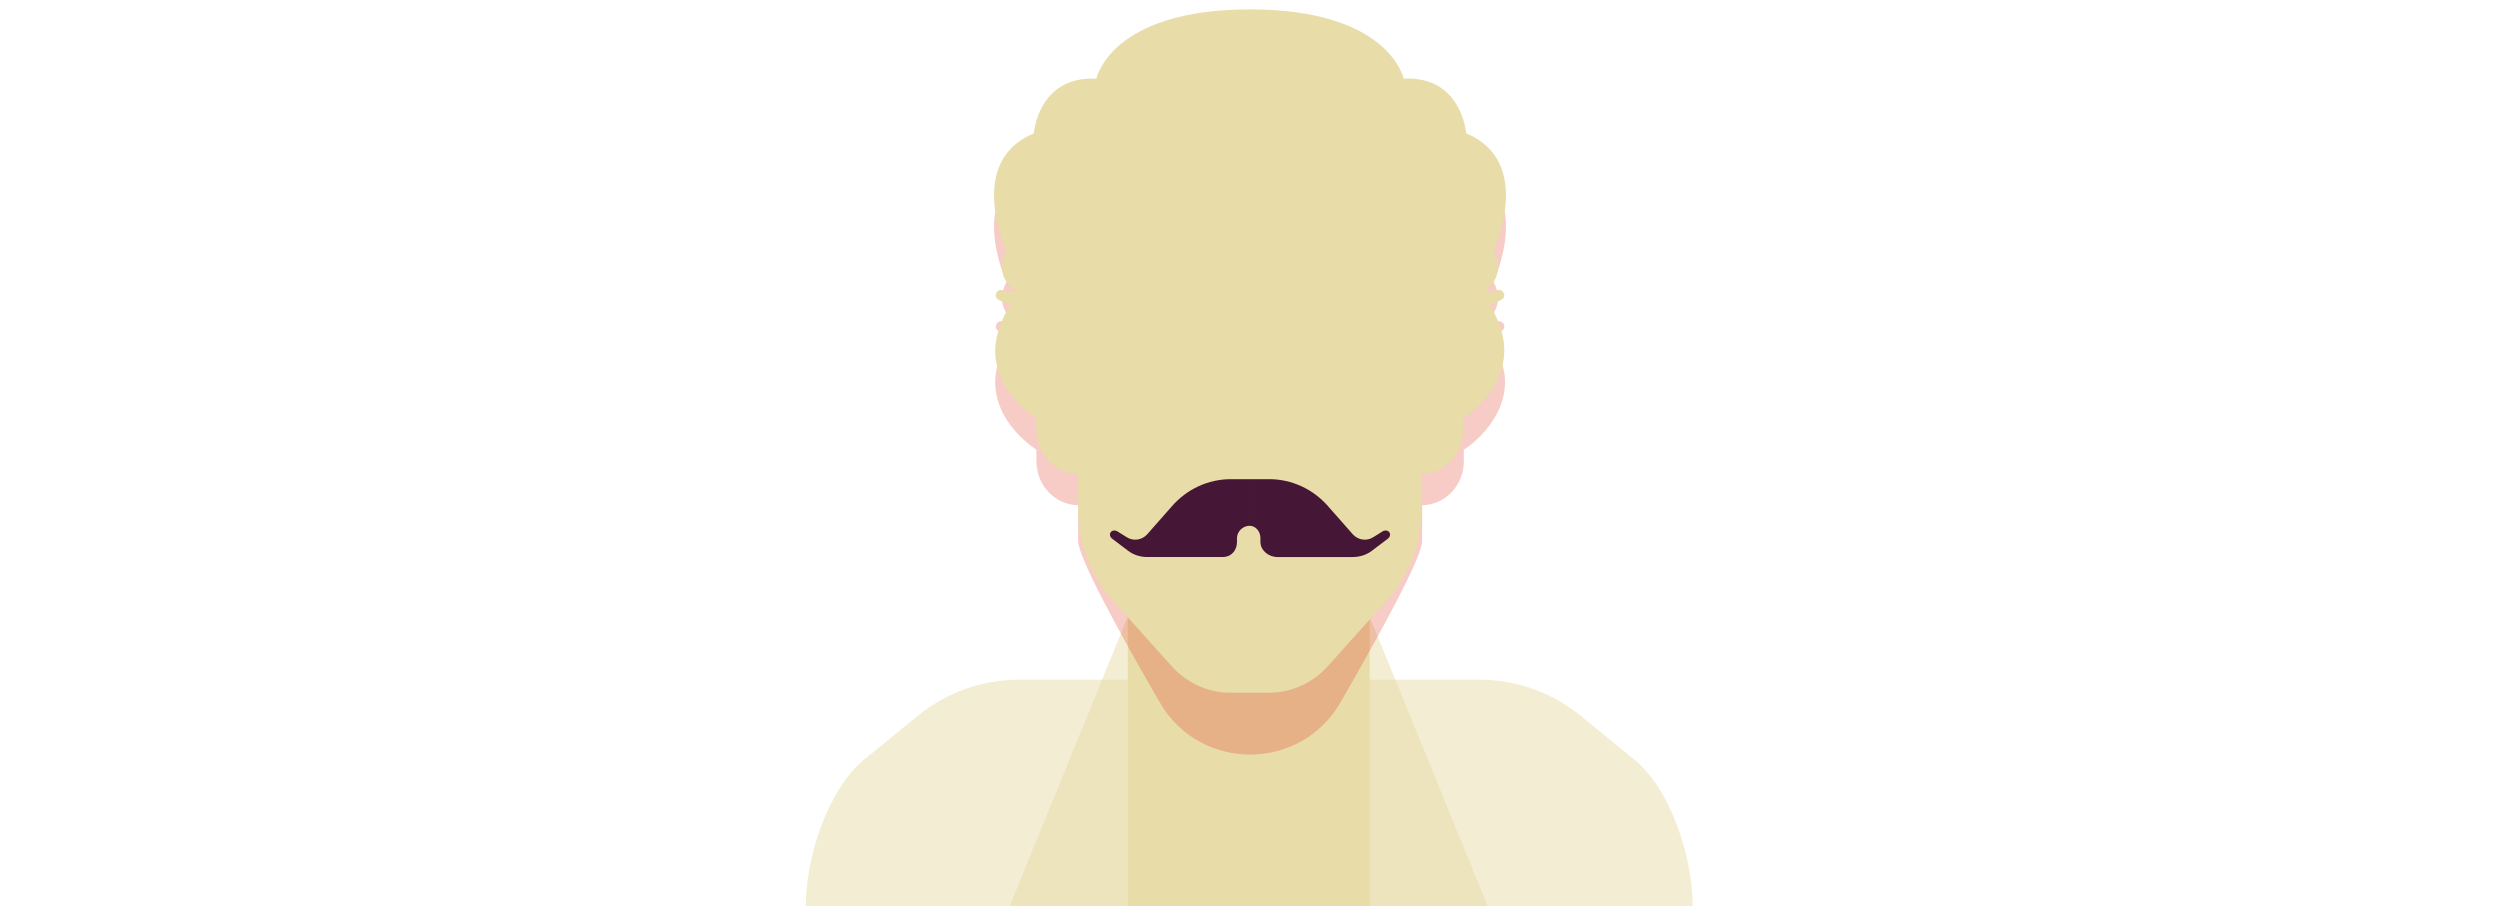 <?xml version="1.0" encoding="utf-8"?>
<!-- Generator: Adobe Illustrator 18.1.1, SVG Export Plug-In . SVG Version: 6.00 Build 0)  -->
<!DOCTYPE svg PUBLIC "-//W3C//DTD SVG 1.1//EN" "http://www.w3.org/Graphics/SVG/1.1/DTD/svg11.dtd">
<svg version="1.1" xmlns="http://www.w3.org/2000/svg" xmlns:xlink="http://www.w3.org/1999/xlink" x="0px" y="0px"
	 viewBox="0 0 960 348" enable-background="new 0 0 960 348" xml:space="preserve">
<g id="bg" display="none">
	<rect display="inline" fill="#E3301F" width="960" height="348"/>
	<g display="inline">
		<rect y="261" fill="#E57D54" width="960" height="87"/>
		<rect y="174" fill="#E46342" width="960" height="87"/>
		<rect y="87" fill="#E44A31" width="960" height="87"/>
		<rect fill="#E3301F" width="960" height="87"/>
	</g>
</g>
<g id="Ebene_3" display="none">
</g>
<g id="illustration">
	<g>
		<path opacity="0.5" fill="#E8DCA9" d="M650,348H480v-87h88.2c14.1,0,27.7,4.9,38.7,13.8l20.7,16.9C641.8,303.3,650,329.6,650,348
			L650,348z"/>
		<path opacity="0.5" fill="#E8DCA9" d="M309.4,348H480v-87h-88.8c-14.1,0-27.7,4.9-38.7,13.8l-20.7,16.9
			C317.7,303.3,309.4,329.6,309.4,348L309.4,348z"/>
	</g>
	<g>
		<rect x="433" y="219" fill="#E8DCA9" width="93" height="129"/>
		<polygon opacity="0.5" fill="#E8DCA9" points="433,237 387.7,348 433,348 		"/>
		<polygon opacity="0.5" fill="#E8DCA9" points="526,237 571.3,348 526,348 		"/>
	</g>
	<path opacity="0.25" fill="#E3301F" d="M571.9,128.7c0,0,2.2-0.1,4.8-1.7c2.1-1.3,0.4-4.4-1.9-3.5c-1.6,0.6-3.3,0.8-4.8,0.2
		c0,0,8.9-5.2,3.5-15.5c0,0,16-34-10.5-45c0,0-1.6-22.1-24-21c0,0-5.4-26.6-59-26.6s-59,26.6-59,26.6c-22.4-1.1-24,21-24,21
		c-26.5,11-10.5,45-10.5,45c-5.4,10.3,3.5,15.5,3.5,15.5c-1.6,0.7-3.2,0.5-4.8-0.2c-2.3-0.9-3.9,2.2-1.9,3.5
		c2.6,1.6,4.8,1.7,4.8,1.7s-5.4,8.5-5.9,16.5c-1,17.2,15.8,27.5,15.8,27.5v4.5c0,9.1,7.1,16.8,16.2,16.8H414v13.7
		c0,6.2,15.4,34.5,31.4,62.1c15.4,26.6,53.9,26.6,69.3,0c15.9-27.6,31.4-55.9,31.4-62.1V194h-0.2c9.1,0,16.2-7.7,16.2-16.8v-4.5
		c0,0,16.7-10.3,15.8-27.5C577.3,137.2,571.9,128.7,571.9,128.7z"/>
	<path fill="#E8DCA9" d="M571.9,116.7c0,0,2.2-0.1,4.8-1.7c2.1-1.3,0.4-4.4-1.9-3.5c-1.6,0.6-3.3,0.8-4.8,0.2c0,0,8.9-5.2,3.5-15.5
		c0,0,16-34-10.5-45c0,0-1.6-22.1-24-21c0,0-5.4-26.6-59-26.6s-59,26.6-59,26.6c-22.4-1.1-24,21-24,21c-26.5,11-10.5,45-10.5,45
		c-5.4,10.3,3.5,15.5,3.5,15.5c-1.6,0.7-3.2,0.5-4.8-0.2c-2.3-0.9-3.9,2.2-1.9,3.5c2.6,1.6,4.8,1.7,4.8,1.7s-5.4,8.5-5.9,16.5
		c-1,17.2,15.8,27.5,15.8,27.5v4.5c0,9.1,7.1,16.8,16.2,16.8H414v13.7c0,12.8,4.8,25.3,13.3,34.9l22.7,25.3
		c5.7,6.3,13.8,10.1,22.3,10.1h7.6h7.6c8.5,0,16.6-3.8,22.3-10.1l22.7-25.3c8.6-9.5,13.3-22,13.3-34.9V182h-0.2
		c9.1,0,16.2-7.7,16.2-16.8v-4.5c0,0,16.7-10.3,15.8-27.5C577.3,125.2,571.9,116.7,571.9,116.7z"/>
	<g>
		<path fill="#461636" d="M480,184h-7.4c-8.6,0-16.8,3.8-22.5,10.3l-9.6,10.9c-2,2.2-5.3,2.7-7.8,1.1L429,204c-0.3-0.2-1-0.3-1-0.3
			v0c-2,0-2.3,2.1-1,3.1l6.2,4.7c2.1,1.6,4.7,2.4,7.4,2.4h28.9c3.3,0,5.5-2.5,5.5-5.8v-1.5c0-2.5,2.3-4.7,4.8-4.7h0.2V184z"/>
		<path fill="#461636" d="M480,184h7.4c8.6,0,16.8,3.8,22.5,10.3l9.6,10.9c2,2.2,5.3,2.7,7.8,1.1l3.7-2.3c0.3-0.2,1-0.3,1-0.3v0
			c2,0,2.3,2.1,1,3.1l-6.2,4.7c-2.1,1.6-4.7,2.4-7.4,2.4h-28.9c-3.3,0-6.5-2.5-6.5-5.8v-1.5c0-2.5-1.8-4.7-4.2-4.7h0.2V184z"/>
	</g>
</g>
<g id="Ebene_4" display="none">
</g>
</svg>
